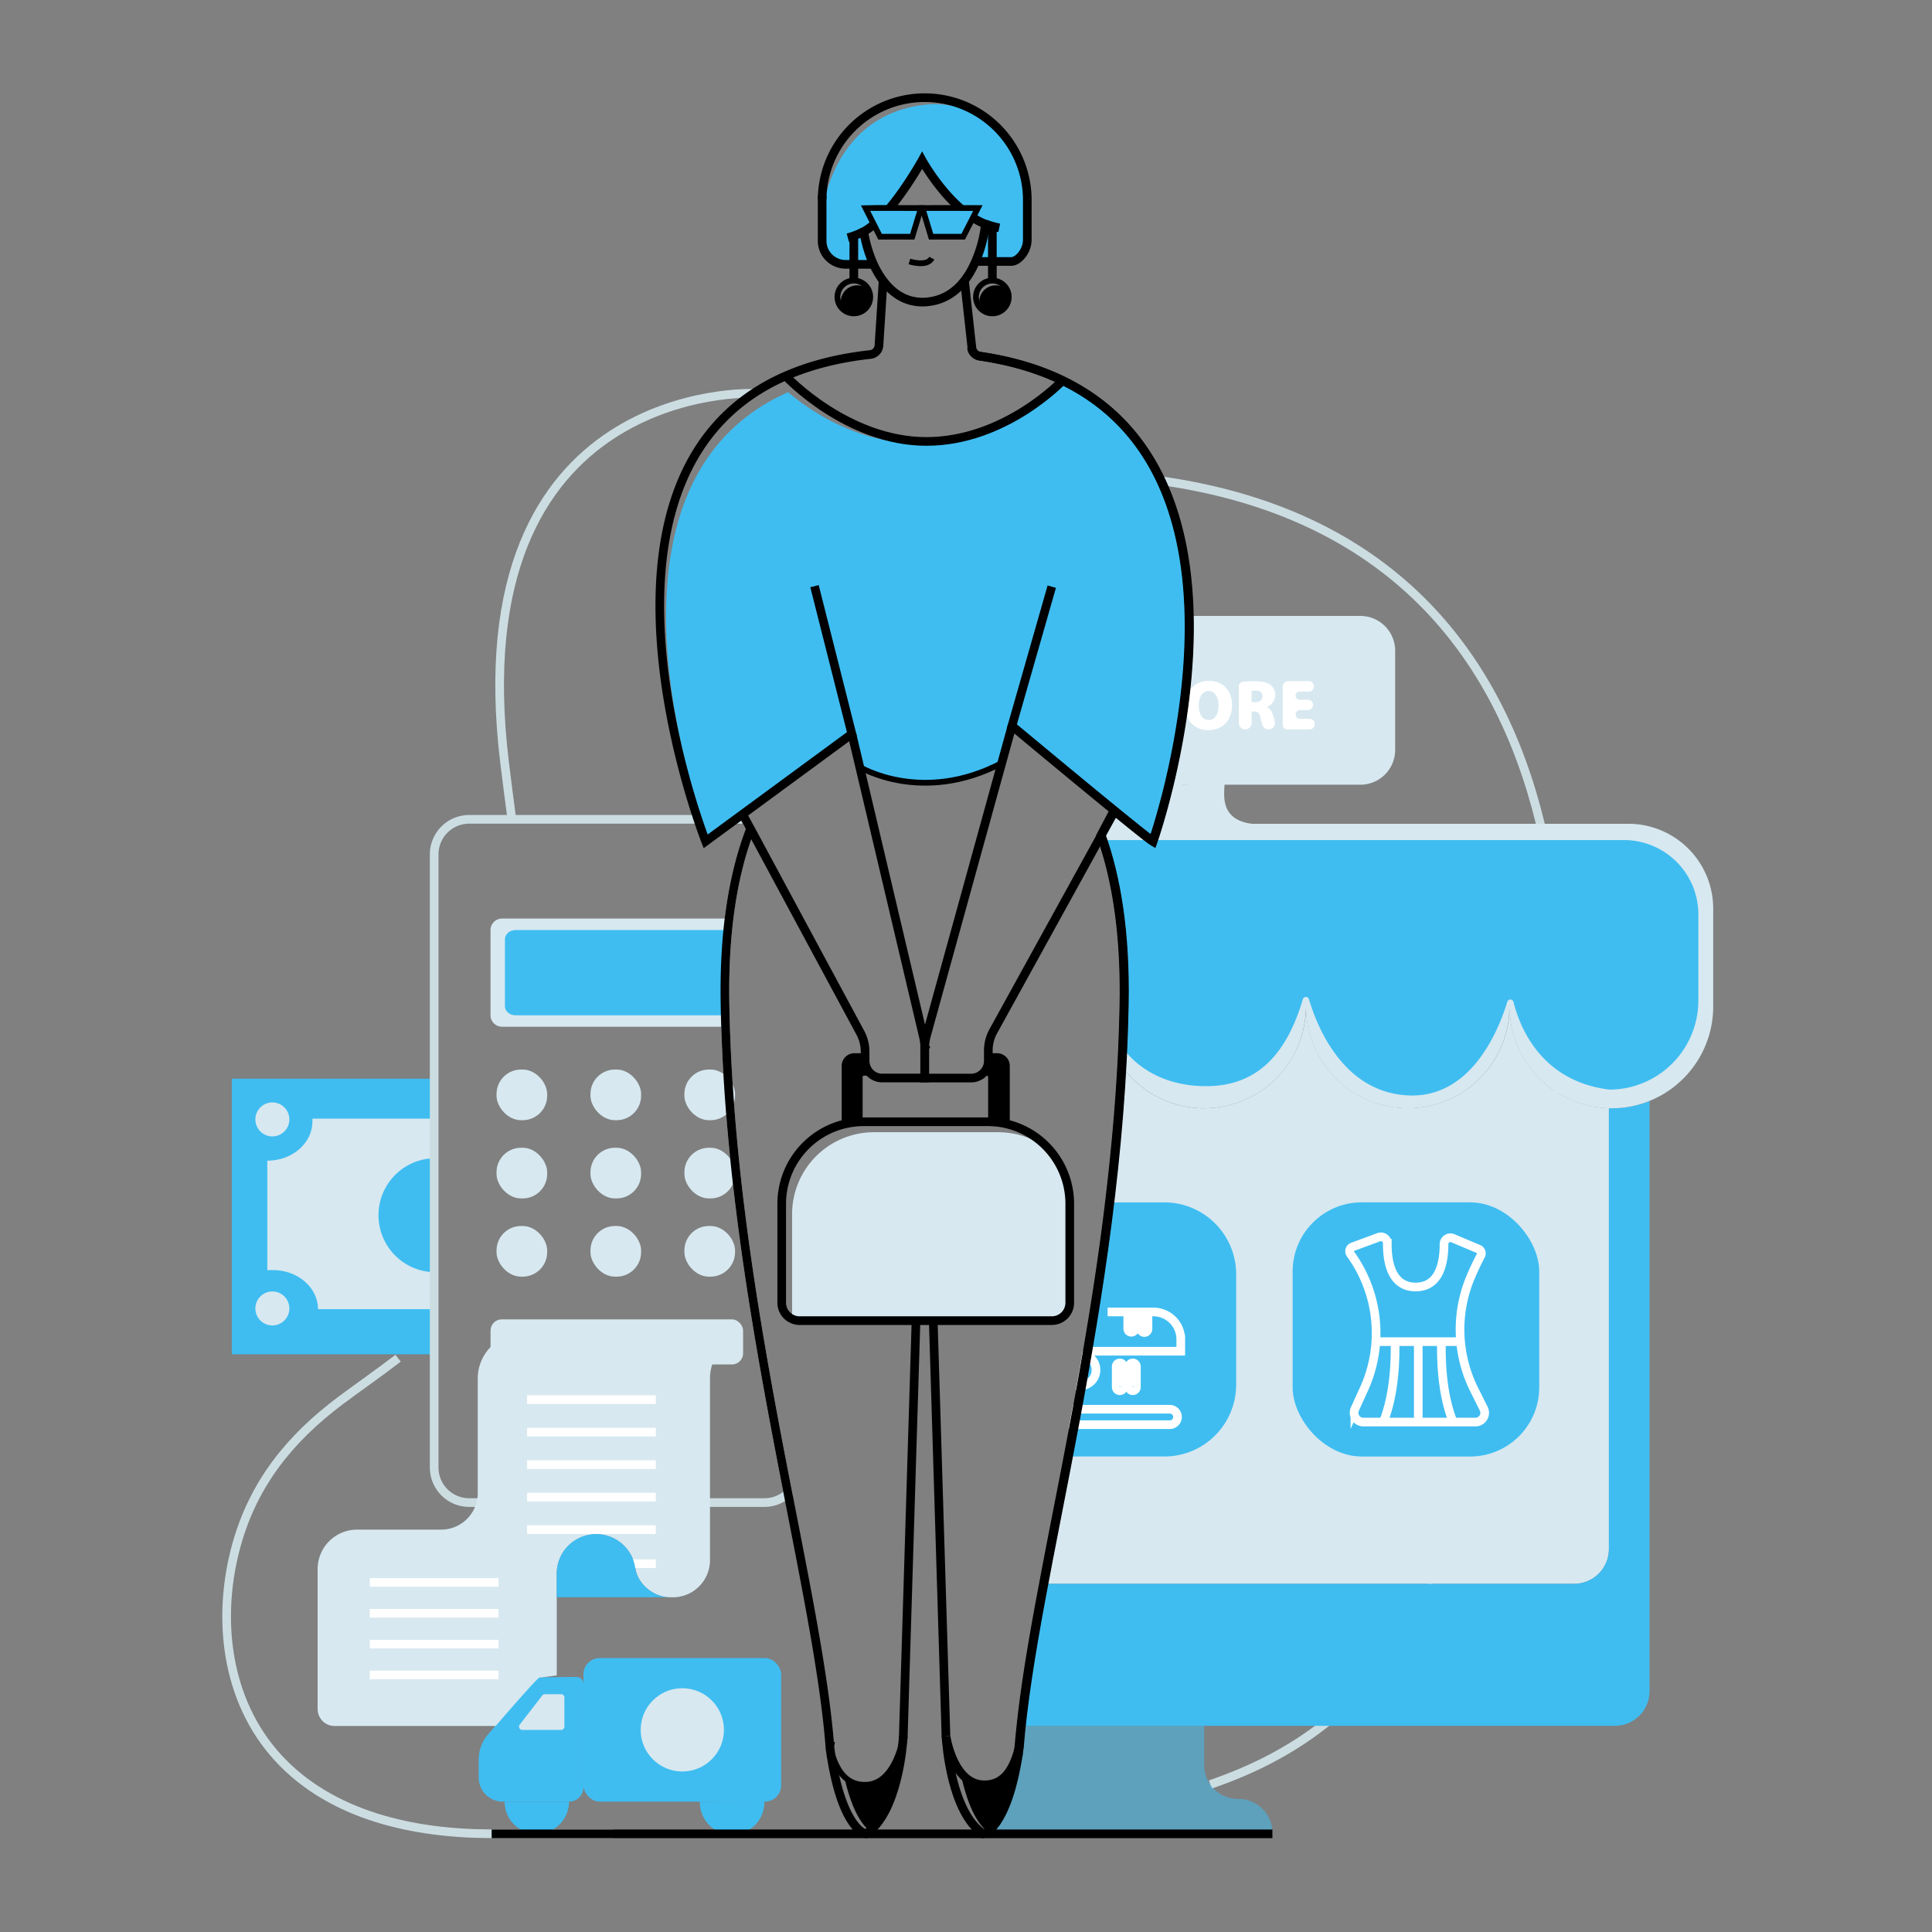<svg id="Layer_2" data-name="Layer 2" xmlns="http://www.w3.org/2000/svg" viewBox="0 0 1000 1000"><rect x="0" y="0" width="1000" height="1000" fill="#808080" stroke="none"/><defs><style>.cls-1{fill:#3fbdf1;}.cls-2{fill:#d7e8f0;}.cls-3,.cls-4,.cls-7,.cls-8,.cls-9{fill:none;}.cls-3{stroke:#ccdde2;}.cls-3,.cls-4,.cls-7,.cls-8{stroke-miterlimit:10;}.cls-3,.cls-4,.cls-7{stroke-width:4.48px;}.cls-4{stroke:#fff;}.cls-5{opacity:0.54;}.cls-6{fill:#fff;}.cls-7,.cls-8{stroke:#000;}.cls-8{stroke-width:2.98px;}</style></defs><rect class="cls-1" x="119.98" y="558.33" width="104.74" height="142.65"/><circle class="cls-2" cx="140.98" cy="579.41" r="8.8"/><circle class="cls-2" cx="140.98" cy="677.25" r="8.8"/><path class="cls-3" d="M626.44,923.65c22.36-7.66,41.29-17.55,57.88-30.36A191,191,0,0,0,719,858.23c6.73-8.71,14.42-21.87,22.36-38.45"/><path class="cls-3" d="M806.57,565.91c3.4-47.75,1.3-95.72-9.3-139.51-21.65-89.14-78.64-160.9-196.53-177.61"/><path class="cls-3" d="M264.93,424.08c-1.26-9.76-2.56-19.49-3.73-29.19C237,197.18,390.06,203.61,390.06,203.61"/><path class="cls-3" d="M206.06,703c-9.76,7.51-20,14.61-29.93,22-26.07,19.59-44.81,42.72-53.68,74.53-10.47,37.63-5.74,80.5,21.34,110.15,27.83,30.45,71.08,39.47,110.7,39.47h63"/><path class="cls-2" d="M138.36,657.41V600.77h0c12.89,0,23.34-9.06,23.34-20.24V579h63v98.62h-60.1v0c0-11.35-10.77-20.48-23.87-20.23Z"/><path class="cls-1" d="M195.91,629a29.5,29.5,0,0,0,29.5,29.5v-59A29.49,29.49,0,0,0,195.91,629Z"/><rect class="cls-1" x="301.99" y="858.22" width="102.34" height="74.32" rx="8.45" transform="translate(706.31 1790.75) rotate(180)"/><path class="cls-1" d="M260.26,932.53h34.26a7.47,7.47,0,0,0,7.47-7.46V871.65A3.62,3.62,0,0,0,298.3,868l-19.06.17a3.62,3.62,0,0,0-2.68,1.28l-23.09,27.33a20.17,20.17,0,0,0-5.7,14v9.19A12.49,12.49,0,0,0,260.26,932.53Z"/><circle class="cls-2" cx="353.16" cy="895.37" r="21.55"/><path class="cls-2" d="M292.13,893.71v-15.1a1.69,1.69,0,0,0-1.68-1.69H282a1.7,1.7,0,0,0-1.33.66L269,892.68a1.69,1.69,0,0,0,1.34,2.72h20.08A1.69,1.69,0,0,0,292.13,893.71Z"/><path class="cls-1" d="M395.61,932.37v.15a16.67,16.67,0,1,1-33.33,0"/><path class="cls-1" d="M294.52,932.52a16.67,16.67,0,1,1-33.34,0"/><path class="cls-2" d="M832.77,573.64V801.83a18,18,0,0,1-17.91,17.95H540.08l8.5-44.88c23-96.77,30.61-203.55,32.43-234.53-.16,3.77-.31,7.54-.53,11.27.87,1.24,1.83,2.44,2.81,3.62.41.46.84.92,1.27,1.39s1,1.05,1.48,1.54c.34.37.71.71,1.09,1.08l.43.4c.43.41.89.81,1.36,1.21.18.18.37.34.58.52.44.34.87.68,1.3,1.05s1.11.84,1.67,1.27h0c.59.43,1.17.83,1.76,1.21s1.2.77,1.82,1.14,1.33.8,2,1.17c.43.22.86.46,1.3.68a1.77,1.77,0,0,0,.24.12q2,1,4.08,1.86c.71.28,1.39.52,2.1.77,1.42.49,2.84,1,4.33,1.33l2.22.52c.74.16,1.51.28,2.28.4s1.49.25,2.23.34h.06c.53.07,1.05.13,1.55.16s1,.09,1.48.12c.06,0,.12,0,.18,0,.5.06,1,.06,1.49.1l1.66,0a51,51,0,0,0,10.51-1.08A52.62,52.62,0,0,0,669.07,547a51.68,51.68,0,0,0,5.22-12.82,16.67,16.67,0,0,0,.4-1.66,53.6,53.6,0,0,0,1.3-11.62,54.84,54.84,0,0,0,.89,9.82c.25,1.15.5,2.32.81,3.46a52.7,52.7,0,0,0,102,0,56.94,56.94,0,0,0,1.23-6.45,54.8,54.8,0,0,0,.44-6.83,50.92,50.92,0,0,0,.46,6.95,49.17,49.17,0,0,0,1.23,6.33,52.82,52.82,0,0,0,49.7,39.42Z"/><path class="cls-1" d="M853.8,569.84V875.37a18,18,0,0,1-17.91,17.92H528.35c2.25-21.69,6.45-46.4,11.58-73.51H814.86a18,18,0,0,0,17.91-17.95V573.64c.43,0,.87,0,1.3,0a6.69,6.69,0,0,0,.77,0A51.94,51.94,0,0,0,853.8,569.84Z"/><rect class="cls-2" x="257" y="553.59" width="26.22" height="26.22" rx="12.67"/><rect class="cls-2" x="305.62" y="553.59" width="26.22" height="26.22" rx="12.67"/><rect class="cls-2" x="354.24" y="553.59" width="26.22" height="26.22" rx="12.67"/><rect class="cls-2" x="257" y="594.08" width="26.22" height="26.22" rx="12.67"/><rect class="cls-2" x="305.62" y="594.08" width="26.22" height="26.22" rx="12.67"/><rect class="cls-2" x="354.24" y="594.08" width="26.22" height="26.22" rx="12.67"/><rect class="cls-2" x="257" y="634.57" width="26.22" height="26.22" rx="12.67"/><rect class="cls-2" x="305.62" y="634.57" width="26.22" height="26.22" rx="12.67"/><rect class="cls-2" x="354.24" y="634.57" width="26.22" height="26.22" rx="12.67"/><path class="cls-3" d="M407.86,773a18,18,0,0,1-12.17,4.73H242.86a18.12,18.12,0,0,1-18.13-18V442.18a18.13,18.13,0,0,1,18.13-18.1H385.74l2.69,5c-8.59,22.24-13.87,51.74-13.16,90.81C376.94,611,393.37,698.54,407.86,773Z"/><path class="cls-2" d="M377.37,475.44H259.88a6,6,0,0,0-6,6v44a6,6,0,0,0,6,6h115.7Z"/><path class="cls-1" d="M376.32,481.39H266.9c-3,0-5.55,2.12-5.55,4.72v34.7c0,2.6,2.5,4.72,5.55,4.72H374.65Z"/><rect class="cls-2" x="253.9" y="682.9" width="130.72" height="23.35" rx="5.78" transform="translate(638.53 1389.15) rotate(180)"/><path class="cls-2" d="M376.32,693.66a3.46,3.46,0,0,1-1.2,2.6,23.36,23.36,0,0,0-7.63,17.26v94a19.24,19.24,0,0,1-19.25,19.24h-1.42c-8.49,0-16.83-6.79-18-15.19a20.43,20.43,0,0,0-40.64,3v52.6c-2.5.37-7.94,1.12-8.9,1.12s-16.12,17.42-22.7,25.08H173.18a8.78,8.78,0,0,1-8.78-8.78V812.15a20.43,20.43,0,0,1,20.45-20.42h43.43a18.94,18.94,0,0,0,19-19V713.52a23.37,23.37,0,0,1,23.35-23.35H372.86A3.48,3.48,0,0,1,376.32,693.66Z"/><path class="cls-1" d="M589.78,568.82a4.55,4.55,0,0,1,1.61-.68A4.07,4.07,0,0,0,589.78,568.82Z"/><path class="cls-2" d="M615.33,318.81h88.89a18,18,0,0,1,17.91,17.92v51.52a18,18,0,0,1-17.91,17.91H612.36a10,10,0,0,0-9,5.56C609,389.82,616,354.89,615.33,318.81Z"/><path class="cls-2" d="M886.76,470.35v50.59a52.71,52.71,0,0,1-33,48.9,51.94,51.94,0,0,1-19,3.8,6.69,6.69,0,0,1-.77,0c-.43,0-.87,0-1.3,0a52.82,52.82,0,0,1-49.7-39.42,49.17,49.17,0,0,1-1.23-6.33,50.92,50.92,0,0,1-.46-6.95,54.8,54.8,0,0,1-.44,6.83,56.94,56.94,0,0,1-1.23,6.45,52.7,52.7,0,0,1-102,0c-.31-1.14-.56-2.31-.81-3.46a54.84,54.84,0,0,1-.89-9.82,53.6,53.6,0,0,1-1.3,11.62,16.67,16.67,0,0,1-.4,1.66A51.68,51.68,0,0,1,669.07,547a52.62,52.62,0,0,1-35.27,25.55,51,51,0,0,1-10.51,1.08l-1.66,0c-.5,0-1,0-1.49-.1-.06,0-.12,0-.18,0-.5,0-1-.06-1.48-.12s-1-.09-1.55-.16h-.06c-.74-.09-1.51-.21-2.23-.34s-1.54-.24-2.28-.4l-2.22-.52c-1.49-.37-2.91-.84-4.33-1.33-.71-.25-1.39-.49-2.1-.77q-2.09-.84-4.08-1.86a1.77,1.77,0,0,1-.24-.12c-.44-.22-.87-.46-1.3-.68-.68-.37-1.36-.74-2-1.17s-1.2-.74-1.82-1.14-1.17-.78-1.76-1.21h0c-.56-.43-1.11-.83-1.67-1.27s-.86-.71-1.3-1.05c-.21-.18-.4-.34-.58-.52-.47-.4-.93-.8-1.36-1.21l-.43-.4c-.38-.37-.75-.71-1.09-1.08-.52-.49-1-1-1.48-1.54s-.86-.93-1.27-1.39c-1-1.18-1.94-2.38-2.81-3.62.22-3.73.37-7.5.53-11.27.06-1.17.12-2.19.15-3.15.22-6,.4-12.08.53-18.13.68-37.19-4.08-65.67-11.92-87.5l6.76-12.82c10.29,8.4,18.41,14.92,20.08,15.9,0,0,5.21-17.7,8.39-29.56,0,.18,7.36.86,7.36,1.05l21.44-1.05c0,5.56-3.06,19,14.05,21.29h195A43.94,43.94,0,0,1,886.76,470.35Z"/><path class="cls-1" d="M571,434.82s13.6,41.66,10.26,107.56c0,0,12.09,19.82,43,19.82,28.7,0,42.5-19.54,50.1-45a1.65,1.65,0,0,1,3.16,0c4.11,13.94,17.48,47.77,50.73,49.75,32.86,2,47.24-33.14,51.94-48.45a1.65,1.65,0,0,1,3.18.09c3.32,13.28,14.4,41,49.52,45.37a2.61,2.61,0,0,0,.68,0,45.07,45.07,0,0,0,16.62-3.33,46.19,46.19,0,0,0,28.89-42.86V473.35a38.53,38.53,0,0,0-38.53-38.53H571"/><path class="cls-1" d="M639.83,659.4v57.41a37.18,37.18,0,0,1-37.07,37.07H552.82c2.93-15,6-30.46,9-46.46.49-2.65,1-5.31,1.51-8q1.11-6,2.22-12.13c.93-5.22,1.89-10.48,2.78-15.76,2.78-16,5.44-32.43,7.85-49.17h26.62A37.18,37.18,0,0,1,639.83,659.4Z"/><rect class="cls-1" x="669.07" y="622.33" width="127.64" height="131.56" rx="35.8" transform="translate(1465.78 1376.22) rotate(180)"/><path class="cls-4" d="M563.29,699.39h47.87v-6.14A14.19,14.19,0,0,0,597,679.07h-2.81v8.77a1.87,1.87,0,0,1-3.74,0v-8.77h-3v8.77a1.87,1.87,0,0,1-3.73,0v-8.77H573.3"/><path class="cls-4" d="M609.49,733.41a4,4,0,0,1-1.21,2.84,4,4,0,0,1-2.81,1.17H555.78c.49-2.65,1-5.31,1.51-8h48.18A4.05,4.05,0,0,1,609.49,733.41Z"/><path class="cls-4" d="M567.29,709.07a8.2,8.2,0,0,1-7.78,8.19c.93-5.22,1.89-10.48,2.78-15.76A8.21,8.21,0,0,1,567.29,709.07Z"/><path class="cls-4" d="M581.48,707.19v10.64a1.87,1.87,0,1,1-3.73,0V707.19a1.87,1.87,0,0,1,3.73,0Z"/><path class="cls-4" d="M588.2,707.19v10.64a1.87,1.87,0,1,1-3.73,0V707.19a1.87,1.87,0,0,1,3.73,0Z"/><path class="cls-4" d="M761,661.49c2.16-5.19,4.24-9.3,5.48-11.62a2.44,2.44,0,0,0-1-3.28l-13.06-5.5a3.33,3.33,0,0,0-5,2.9h0c0,11.41-3.28,22.15-14.68,22.15h0c-11.41,0-14.68-10.74-14.68-22.15v-.49a3.34,3.34,0,0,0-4.75-3l-13.31,4.91a2.44,2.44,0,0,0-1,3.66l.18.25A69.79,69.79,0,0,1,706,718.94l-4.7,10.34a4.8,4.8,0,0,0,4.37,6.78h58a4.79,4.79,0,0,0,4.3-6.92L763,719.2A69.77,69.77,0,0,1,761,661.49Z"/><line class="cls-4" x1="712.17" y1="694.43" x2="756.02" y2="694.43"/><path class="cls-4" d="M722.05,694.44c.21,7.46.07,26.69-6.06,41.62"/><path class="cls-4" d="M752.16,736.06c-6.15-14.93-6.27-34.16-6.06-41.62"/><line class="cls-4" x1="734.1" y1="736.06" x2="734.1" y2="694.44"/><g class="cls-5"><path class="cls-1" d="M483.53,949.19H658.6v-.56a17.52,17.52,0,0,0-17.52-17.51h-.3a17.48,17.48,0,0,1-17.49-17.51V893.28H528.35s-8.84,45.23-12.31,52.18a7.49,7.49,0,0,1-10,3.86Z"/></g><path class="cls-6" d="M625.73,352.39c-7.59,0-12.29,5.71-12.29,12.91,0,6.88,4.23,12.63,11.89,12.63h0c7.6,0,12.39-5.07,12.39-13C637.75,358.28,633.7,352.39,625.73,352.39Zm-.06,20.29h-.09c-3.18,0-5.16-3.09-5.13-7.51s1.95-7.53,5.13-7.53,5.16,3.21,5.16,7.47C630.74,369.59,628.85,372.68,625.67,372.68Z"/><path class="cls-6" d="M659,370.45c-.65-2.13-1.54-3.7-3.18-4.44v-.13a6.62,6.62,0,0,0,4.23-6,6.29,6.29,0,0,0-2.41-5.34c-1.88-1.45-4.6-1.95-8.4-1.95-2.19,0-4.2.13-5.87.28a2.4,2.4,0,0,0-2.13,2.38v19a3.29,3.29,0,0,0,6.58,0v-6h1.08c2,0,3,.65,3.61,3.58.31,1.36.62,2.47.9,3.4a3.26,3.26,0,0,0,3.15,2.32h.06a3.3,3.3,0,0,0,3.18-4.11C659.55,372.4,659.28,371.35,659,370.45Zm-9.45-7h-1.73v-5.8a12.33,12.33,0,0,1,2.25-.16c2.2,0,3.4,1.08,3.4,2.91S652.08,363.47,649.58,363.47Z"/><path class="cls-6" d="M677.87,372.09h-5a2.27,2.27,0,1,1,0-4.54h3.92a2.69,2.69,0,1,0,0-5.37h-4.11a2.1,2.1,0,1,1,0-4.2h4.67a2.66,2.66,0,0,0,2.68-2.66v-.09a2.68,2.68,0,0,0-2.68-2.69h-10.6a2.83,2.83,0,0,0-2.81,2.84v19.89a2.28,2.28,0,0,0,2.29,2.26h11.64a2.67,2.67,0,0,0,2.66-2.69v-.06A2.67,2.67,0,0,0,677.87,372.09Z"/><path class="cls-2" d="M553.18,623.09V674.3a9.27,9.27,0,0,1-9.27,9.26H413.35a9.44,9.44,0,0,1-2.68-.4.56.56,0,0,1-.06-.21,8.66,8.66,0,0,1-.62-3.25V628.49a42.39,42.39,0,0,1,40.37-42.41c.71,0,1.39-.06,2.1-.06h64.15a16.67,16.67,0,0,1,1.73.06,41.41,41.41,0,0,1,8.22,1.11,42.22,42.22,0,0,1,15.59,7.36A42.22,42.22,0,0,1,553.18,623.09Z"/><path class="cls-1" d="M596.93,435.44a18.29,18.29,0,0,1-1.73-1.23c-3.21-2.38-10-7.85-18.16-14.52-21.74-17.73-53.22-44-53.22-44l-1.05,3.83-4.23,15.35h0s0,0-.06,0C478,416.14,446.3,397.73,445,397l-3.21-13.5-.87-3.65-56.61,41.58-17.61,13C357.53,409.16,304,248.88,407.94,203c13.56,11.62,41.41,29.16,73.82,25.82,1.63-.15,3.27-.37,4.84-.58h0A87.86,87.86,0,0,0,503.13,225l.18-.06c26.32-7.73,44.36-25.61,46.74-28C661.92,251,596.93,435.44,596.93,435.44Z"/><path class="cls-1" d="M522.13,135.34s-3.77.22-7.79.16c-4.54,0-9.36-.44-9.2-1.89.21-2,3.92-9.39,4.11-14.45.06-2-.41-3.56-1.77-4.36-3.58-2-17.69-14.64-25.51-23.32-.52-.59-1-1.14-1.48-1.7-2.22-2.56-3.65-4.66-3.8-5.77-.62-4.88-8.43,18.68-19.58,26.78,0,0-5.56,10-10.94,10.65a16.85,16.85,0,0,1,4,8.28,19.1,19.1,0,0,1,.25,2.25,6.27,6.27,0,0,1,0,.75c0,6.95-9,5.25-12.51,4.44-2.69-.61-8.44-2.41-11-5.65V103.87s7-47.75,56.62-50a60.61,60.61,0,0,1,27.7,7.32.73.73,0,0,1,.13.09c10.22,8,19.15,21.53,20.38,44.7C531.73,106,535.75,135.34,522.13,135.34Z"/><path class="cls-7" d="M406.89,194.86s31.48,33.63,72.57,33.63,70.85-31.85,70.85-31.85"/><path class="cls-7" d="M440.94,379.85v0L445,397l32.93,139.49a27.37,27.37,0,0,1,.71,5.71.06.06,0,0,0,0,.09.15.15,0,0,0,0,.16s0,0,0,.06v15.47h-22a8.78,8.78,0,0,1-6.37-2.68h0a8.92,8.92,0,0,1-1.88-3,7.32,7.32,0,0,1-.43-1.45,7.91,7.91,0,0,1-.19-1.76v-4.76a20.56,20.56,0,0,0-2.44-9.73l-31.44-58.37-25.39-47.17-2.69-5-1.42-2.63v0"/><path class="cls-7" d="M523.81,375.72,479.54,536a26.42,26.42,0,0,0-.94,7v15h24.06a8.89,8.89,0,0,0,8.89-8.89v-5.39a20.59,20.59,0,0,1,2.55-9.91L577,419.68"/><path class="cls-7" d="M553.7,623.09V674.3a9.27,9.27,0,0,1-9.26,9.26H413.82a8.46,8.46,0,0,1-3.21-.61,9.21,9.21,0,0,1-6-8.65V623.09a42.47,42.47,0,0,1,32.56-41.3c.65-.15,1.26-.28,1.91-.4s1.55-.28,2.35-.37a30.48,30.48,0,0,1,3.46-.34H445c.71,0,1.39-.06,2.1-.06h64.15a16.57,16.57,0,0,1,1.73.06,39.8,39.8,0,0,1,8.22,1.11A42.47,42.47,0,0,1,553.7,623.09Z"/><path class="cls-8" d="M511.56,546.63h4.51a5.08,5.08,0,0,1,5.1,5.07v30.08"/><path class="cls-8" d="M437.15,581.78V551.7a5.08,5.08,0,0,1,5.07-5.07h5.5"/><path class="cls-8" d="M509.06,555.25h1.67a2.22,2.22,0,0,1,2.22,2.23v23.19"/><path class="cls-8" d="M445,580.67V557.45a2.2,2.2,0,0,1,2.19-2.2h3.06"/><path class="cls-9" d="M490.8,908.35c-.1-1-.41-2.84-.53-4a.42.42,0,0,0,0-.19"/><path d="M529.73,898.87a131.5,131.5,0,0,1-1.85,14.64v0c-2.16,11.83-6.74,27.49-16.19,34.72-3.21-1.94-10-8.65-14.67-31.32a14.79,14.79,0,0,0,13.38,6.95,17.51,17.51,0,0,0,1.79-.15C525.59,921.67,529.3,901.47,529.73,898.87Z"/><path d="M469.08,898.87a131.5,131.5,0,0,1-1.85,14.64v0c-2.16,11.83-6.73,27.49-16.18,34.72-3.22-1.94-10-8.65-14.67-31.32a14.78,14.78,0,0,0,13.37,6.95,17.27,17.27,0,0,0,1.79-.15C465,921.67,468.65,901.47,469.08,898.87Z"/><path class="cls-9" d="M493.24,908.22c-.09-1-.4-2.84-.52-4a.33.33,0,0,0,0-.19"/><path class="cls-7" d="M425.54,103.06a53.1,53.1,0,0,1,106.19-.24v.24"/><path class="cls-8" d="M472.49,155.82s0,0,.06,0a55.23,55.23,0,0,0,6.09.34c.71,0,1.39,0,2.1-.06.06,0,.12,0,.18,0"/><path class="cls-7" d="M447.07,119.85a68.8,68.8,0,0,0,5.06,17c3.8,8.13,10.2,16.84,20.36,19,0,0,0,0,.06,0a23.9,23.9,0,0,0,7.91.34,1,1,0,0,0,.28-.06c.06,0,.12,0,.18,0,12.67-1.67,19.92-11.25,24-20.76a66,66,0,0,0,5.13-19.4C491.52,108.87,477.28,83,477.28,83s-16.16,29.28-30.21,36.85Z"/><path class="cls-7" d="M527.1,908.35c.09-1.11.49-3.39.58-4.5v0c7-87.68,51.46-230.63,54.27-383.95.68-37.19-4.07-65.67-11.92-87.51"/><line class="cls-7" x1="489.63" y1="898.59" x2="483.05" y2="683.56"/><path class="cls-7" d="M489.67,898.87c.21,3.59,2.78,39.54,19.33,50.32,0,0,12.08-2.28,18.17-41.47"/><path class="cls-7" d="M527.69,903.81v0c-2.41,9.57-6.65,20.38-18.69,20-14.85-.43-18.87-22.3-19.33-25a1.9,1.9,0,0,1,0-.28"/><path class="cls-7" d="M388.43,429.05c-8.59,22.24-13.87,51.74-13.16,90.81C376.94,611,393.37,698.54,407.86,773c9.88,50.72,18.87,95.35,21.68,130.87v0a.84.84,0,0,0,0,.25c.12,1.11.46,3.46.62,4.72a2.86,2.86,0,0,0,.06.53"/><line class="cls-7" x1="474.13" y1="683.56" x2="467.51" y2="899.8"/><path class="cls-7" d="M467.53,898.87c-.21,3.59-2.78,39.54-19.33,50.32,0,0-12-1.64-18.1-40.83"/><path class="cls-8" d="M429.51,903.81v0c2.41,9.57,6.66,20.38,18.69,20,14.85-.43,18.87-22.3,19.33-25a1.9,1.9,0,0,0,0-.28"/><path class="cls-7" d="M425.54,101.33v23.36a12.14,12.14,0,0,0,12.14,12.13h14.45"/><path class="cls-7" d="M531.73,102.83V124.1c0,6.2-5,11.23-8.15,11.23H506.13"/><path class="cls-7" d="M457.11,145.23l-2.17,33.65a5,5,0,0,1-4.45,4.6c-176.9,19.55-85.24,252-85.24,252l75.67-55.6L421.59,303.4"/><path class="cls-7" d="M499.21,145.23,503.05,180a5,5,0,0,0,4.25,4.35c169.39,24.71,89.6,251.09,89.6,251.09-5.16-3.09-73.11-59.73-73.11-59.73l20.6-72.06"/><path class="cls-8" d="M445,397s32.26,19.66,73.55-2.07"/><path class="cls-7" d="M447.07,119.85a44,44,0,0,1-8.23,3.2"/><path class="cls-7" d="M510.08,115.94a53.33,53.33,0,0,0,7.12,2"/><circle class="cls-8" cx="441.94" cy="153.72" r="8.49"/><circle class="cls-8" cx="513.64" cy="153.72" r="8.49"/><path d="M450.44,153.72a8.5,8.5,0,0,1-14.49,6l0,0a8.5,8.5,0,0,1,13.71-9.57A8,8,0,0,1,450.44,153.72Z"/><path d="M522.13,153.72a8.49,8.49,0,0,1-14.48,6l0,0a8.5,8.5,0,0,1,13.71-9.57A8.18,8.18,0,0,1,522.13,153.72Z"/><line class="cls-7" x1="441.94" y1="145.23" x2="441.94" y2="122.02"/><line class="cls-7" x1="513.64" y1="145.23" x2="513.64" y2="117.09"/><path d="M450.19,555.25h-3a2.2,2.2,0,0,0-2.19,2.2v23.22a42,42,0,0,0-7.82,1.11V551.7a5.08,5.08,0,0,1,5.07-5.07h5.47v2.44A8.83,8.83,0,0,0,450.19,555.25Z"/><path d="M509.06,555.25h3a2.2,2.2,0,0,1,2.19,2.2v23.22a41.76,41.76,0,0,1,7.81,1.11V551.7a5.07,5.07,0,0,0-5.06-5.07h-5.47v2.44A8.88,8.88,0,0,1,509.06,555.25Z"/><line class="cls-7" x1="658.6" y1="949.19" x2="254.49" y2="949.19"/><circle cx="489.68" cy="113.74" r="3.2"/><circle cx="464.47" cy="113.74" r="3.2"/><path class="cls-1" d="M448,107.69c1.86-.09,28.7,0,28.7,0l-4.52,14.83H455.52Z"/><path class="cls-1" d="M477.45,107.69c1.85-.09,28.7,0,28.7,0l-7.61,14.83H481.93Z"/><path class="cls-8" d="M448,107.69c1.86-.09,28.7,0,28.7,0l-4.52,14.83H455.52Z"/><path class="cls-8" d="M477.45,107.69c1.85-.09,28.7,0,28.7,0l-7.61,14.83H481.93Z"/><path class="cls-8" d="M470.71,135.33s9.14,3,11.58-1.71"/><path class="cls-7" d="M526.83,908.36c.1-1.11.5-3.4.59-4.51v0q.38-4.77.93-9.76c2.25-21.68,6.45-46.39,11.58-73.51,2.16-11.52,4.48-23.51,6.89-35.89,2.93-14.95,6-30.46,8.95-46.46.5-2.65,1-5.31,1.52-8q1.11-6,2.22-12.14c.93-5.22,1.89-10.47,2.78-15.75,2.78-16,5.44-32.43,7.85-49.17,1.6-11,3.09-22.15,4.38-33.42,2.63-22,4.7-44.48,6-67.27.59-10.78,1-21.66,1.21-32.56.68-37.19-4.08-65.67-11.92-87.5l6.76-12.82c10.29,8.4,18.41,14.92,20.08,15.91,0,0,2.5-7.11,5.68-19,.34-1.27.71-2.59,1.08-4,5.62-21.9,12.67-56.84,12-92.91-1.11-59.8-23.41-122.84-108.32-135.23a5,5,0,0,1-4.23-4.35"/><line class="cls-4" x1="339.45" y1="724.44" x2="272.82" y2="724.44"/><line class="cls-4" x1="339.45" y1="741.26" x2="272.82" y2="741.26"/><line class="cls-4" x1="339.45" y1="758.08" x2="272.82" y2="758.08"/><line class="cls-4" x1="339.45" y1="774.91" x2="272.82" y2="774.91"/><line class="cls-4" x1="258.04" y1="819.08" x2="191.41" y2="819.08"/><line class="cls-4" x1="258.04" y1="835.03" x2="191.41" y2="835.03"/><line class="cls-4" x1="258.04" y1="850.99" x2="191.41" y2="850.99"/><line class="cls-4" x1="258.04" y1="866.95" x2="191.41" y2="866.95"/><line class="cls-4" x1="339.45" y1="791.73" x2="272.82" y2="791.73"/><line class="cls-4" x1="339.44" y1="809.37" x2="323.38" y2="809.37"/><path class="cls-1" d="M346.82,826.72H288.14V814.49a20.43,20.43,0,0,1,40.64-3C330,819.93,338.33,826.72,346.82,826.72Z"/></svg>
